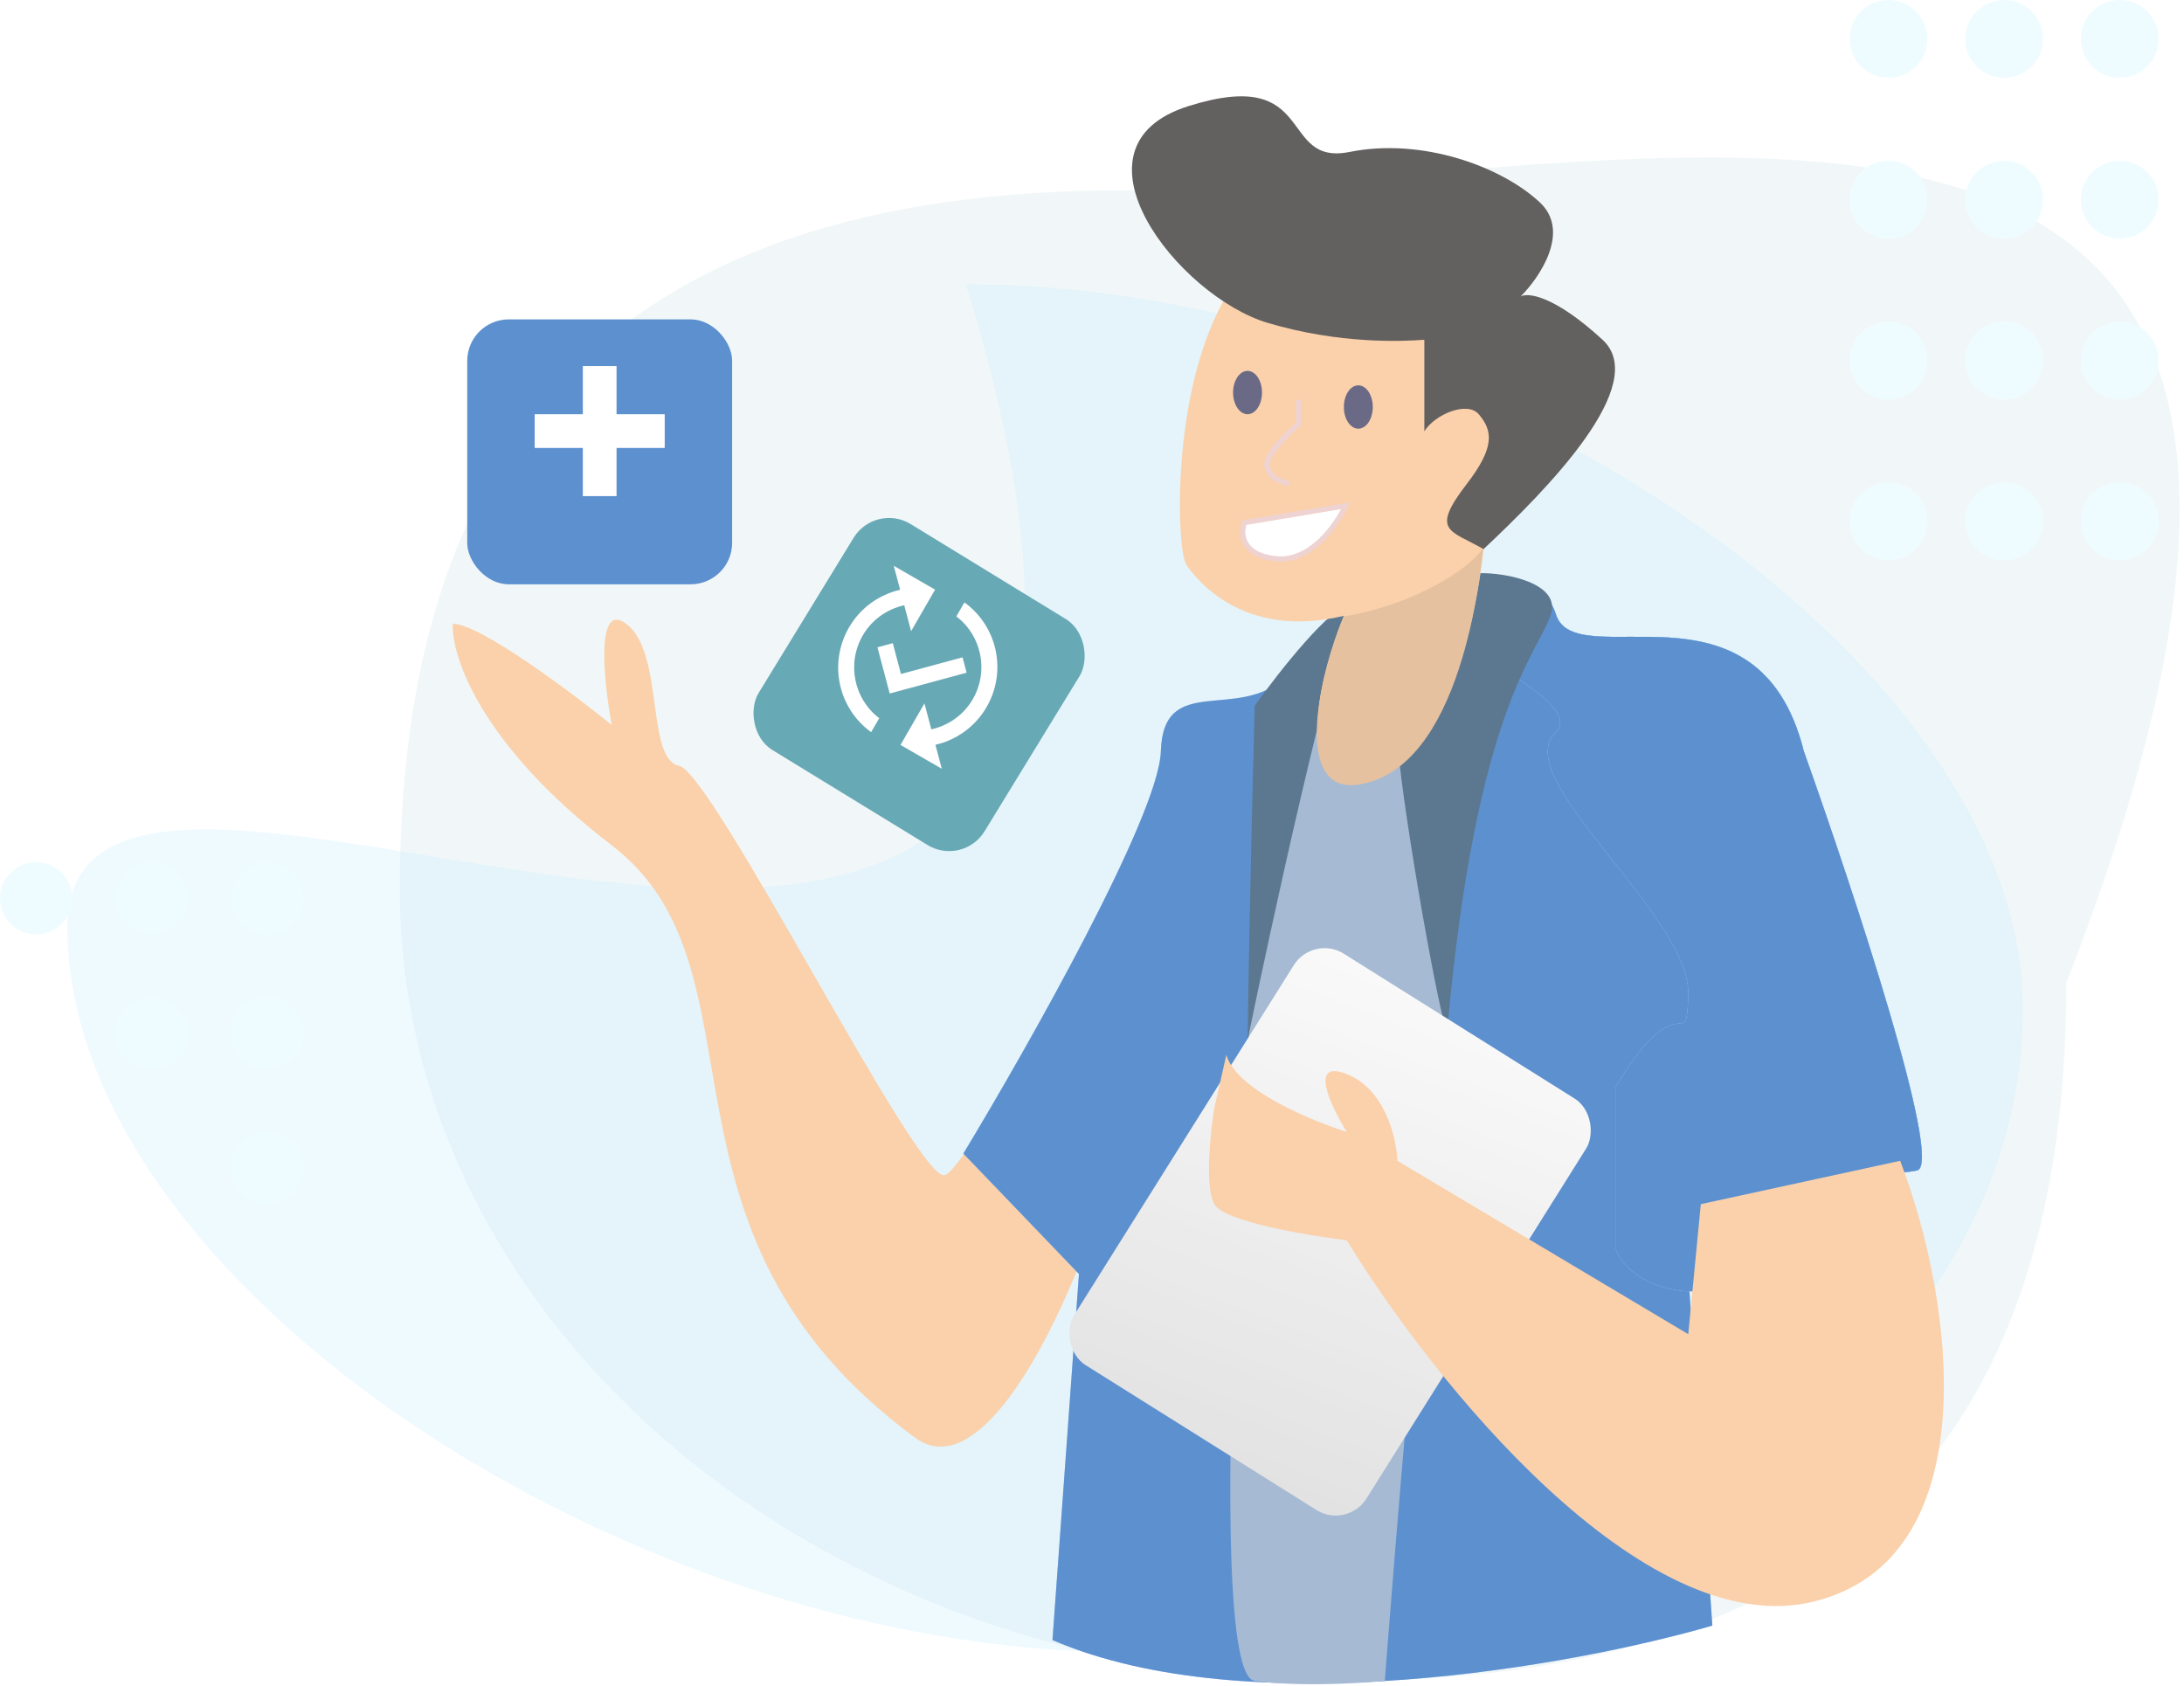 <svg width="421" height="325" viewBox="0 0 421 325" fill="none" xmlns="http://www.w3.org/2000/svg">
<g opacity="0.65">
<path d="M398.328 189.415C398.328 273.77 358.84 324.048 258.588 324.048C158.336 324.048 77.066 255.664 77.066 171.309C77.066 86.954 116.553 36.676 216.805 36.676C317.057 36.676 479.108 -17.177 398.328 189.415Z" fill="#177B8F" fill-opacity="0.09"/>
<path d="M389.971 194.521C389.971 262.98 312.442 318.477 216.805 318.477C121.169 318.477 12.999 247.195 12.999 178.737C12.999 110.278 251.624 266.945 186.165 54.782C281.802 54.782 389.971 126.063 389.971 194.521Z" fill="#82D9FF" fill-opacity="0.2"/>
<path d="M117.92 162.952C92.665 143.639 86.97 126.431 87.279 120.241C92.479 120.241 109.873 133.24 117.92 139.74C116.372 131.383 114.763 115.784 120.705 120.241C128.134 125.812 124.419 146.239 130.919 147.632C137.419 149.025 176.416 227.019 181.987 226.555C186.444 226.183 214.794 170.38 228.412 142.525C229.186 200.711 197.307 292.514 176.416 277.158C122.098 237.233 149.489 187.093 117.92 162.952Z" fill="#F7B87E"/>
<path d="M202.878 316.155L207.985 245.589L185.701 222.377C198.235 201.64 223.398 157.103 223.769 144.847C224.234 129.526 238.625 139.276 247.91 130.455C255.338 123.398 263.385 116.991 266.48 114.67C273.599 110.337 296.41 107.019 299.907 118.384C303.621 130.455 338.904 109.563 347.724 144.847C357.164 171.309 374.744 224.512 369.544 225.626C363.045 227.019 353.295 224.233 341.225 240.947C332.877 252.506 325.777 245.235 322.207 238.153L325.44 245.589L330.083 313.37C303.466 321.107 240.761 332.497 202.878 316.155Z" fill="#8BC0FF"/>
<path d="M202.878 316.155L207.985 245.589L185.701 222.377C198.235 201.64 223.398 157.103 223.769 144.847C224.234 129.526 238.625 139.276 247.91 130.455C255.338 123.398 263.385 116.991 266.48 114.67C273.599 110.337 296.41 107.019 299.907 118.384C303.621 130.455 338.904 109.563 347.724 144.847C357.164 171.309 374.744 224.512 369.544 225.626C363.045 227.019 353.295 224.233 341.225 240.947C332.877 252.506 325.777 245.235 322.207 238.153L325.44 245.589L330.083 313.37C303.466 321.107 240.761 332.497 202.878 316.155Z" fill="#0655B6"/>
<path d="M241.875 182.915C241.875 182.915 231.253 322.657 241.875 324.048C252.497 325.438 266.945 324.048 266.945 324.048C266.945 324.048 279.015 163.881 287.836 131.383C282.574 137.883 269.73 150.51 260.445 149.025C248.839 147.168 259.517 122.562 255.338 125.348C251.996 127.576 244.97 164.655 241.875 182.915Z" fill="#7695BC"/>
<path d="M240.482 200.557C240.482 200.557 252.708 140.823 260.446 116.527C256.732 116.527 246.518 129.526 241.875 136.026C240.947 168.678 240.482 200.557 240.482 200.557Z" fill="#043054"/>
<path d="M325.44 191.736C325.069 203.992 324.047 188.641 311.513 209.377V240.947C314.298 248.529 331.568 254.317 341.225 240.947C353.295 224.233 363.044 227.019 369.544 225.626C374.744 224.512 357.164 171.309 347.724 144.847C338.903 109.563 303.62 130.455 299.906 118.384C296.409 107.019 273.599 110.337 266.48 114.67C263.385 116.991 307.335 134.076 299.906 141.132C290.621 149.953 325.904 176.416 325.44 191.736Z" fill="#8BC0FF"/>
<path d="M325.44 191.736C325.069 203.992 324.047 188.641 311.513 209.377V240.947C314.298 248.529 331.568 254.317 341.225 240.947C353.295 224.233 363.044 227.019 369.544 225.626C374.744 224.512 357.164 171.309 347.724 144.847C338.903 109.563 303.62 130.455 299.906 118.384C296.409 107.019 273.599 110.337 266.48 114.67C263.385 116.991 307.335 134.076 299.906 141.132C290.621 149.953 325.904 176.416 325.44 191.736Z" fill="#0655B6"/>
<path d="M298.978 118.384C300.835 112.442 290.312 110.337 285.051 110.492C285.051 110.492 281.337 123.027 279.944 128.598C278.551 134.168 269.73 146.703 269.73 146.703C271.742 164.654 278.674 202.044 279.015 198.235C284.586 136.026 296.657 125.812 298.978 118.384Z" fill="#043054"/>
<path d="M259.052 149.953C249.263 146.498 256.267 125.218 259.052 118.718C239.554 123.361 230.51 111.589 228.653 108.803C226.796 106.018 225.403 72.722 237.938 54.616C247.966 40.131 273.686 53.842 285.292 62.508C286.839 71.174 288.82 94.077 284.363 116.361C278.792 144.217 266.945 152.739 259.052 149.953Z" fill="#F7B87E"/>
<rect x="253.119" y="180.13" width="66.524" height="93.634" rx="7" transform="rotate(32.114 253.119 180.13)" fill="url(#paint0_linear_857_116)"/>
<path d="M259.052 118.848C274.569 116.188 285.005 108.111 285.914 105.396C285.961 104.93 285.978 104.792 285.978 105.048C285.978 105.152 285.957 105.268 285.914 105.396C285.433 110.123 281.847 148.6 261.582 151.285C250.792 152.715 252.553 135.097 259.052 118.848Z" fill="#D79F6D"/>
<path d="M234.08 213.556L236.401 203.342C238.258 210.027 252.65 216.032 259.613 218.198C256.518 213.246 252.185 204.085 259.613 207.056C267.041 210.027 269.208 219.436 269.363 223.769L325.44 257.195L327.858 232.126L366.294 223.769C377.127 252.089 382.733 300.556 349.678 308.727C316.623 316.898 275.862 265.707 259.613 239.09C251.876 238.161 235.937 235.468 234.08 232.126C232.223 228.783 233.306 218.353 234.08 213.556Z" fill="#F7B87E"/>
<path d="M250.314 77.066V81.708C247.993 83.72 243.536 88.208 244.279 90.065C245.207 92.386 246.136 92.386 248.457 93.315" stroke="#E5BCBA"/>
<ellipse cx="261.838" cy="78.459" rx="2.786" ry="4.178" fill="#1A1945"/>
<ellipse cx="240.482" cy="75.673" rx="2.786" ry="4.178" fill="#1A1945"/>
<path d="M285.05 79.851C282.822 77.251 276.576 79.889 274.564 83.139V65.497C270.386 65.807 258.29 66.381 244.388 62.247C227.211 57.141 204.329 28.253 229.068 20.464C254.137 12.572 246.245 32.071 260.172 29.286C274.1 26.5 289.42 32.071 296.848 39.035C302.791 44.606 296.848 53.427 293.134 57.141C294.527 56.367 299.634 56.955 308.919 65.497C318.204 74.039 298.359 94.243 285.979 105.849C279.479 102.135 275.691 102.474 282.729 93.315C288.109 86.313 287.836 83.101 285.05 79.851Z" fill="#0F0A0A"/>
<path d="M245.913 107.706C239.228 106.964 239.104 102.754 239.878 100.743L259.376 97.493C257.674 101.207 252.598 108.449 245.913 107.706Z" fill="white" stroke="#E5BCBA"/>
<g filter="url(#filter0_d_857_116)">
<rect x="90.065" y="57.567" width="51.068" height="51.068" rx="8" fill="#0655B6"/>
</g>
<g filter="url(#filter1_d_857_116)">
<rect x="168.724" y="92.85" width="51.068" height="51.068" rx="8" transform="rotate(31.475 168.724 92.85)" fill="#177B8F"/>
</g>
<circle cx="364.045" cy="7.5" r="7.5" fill="#E6FAFF"/>
<circle cx="364.045" cy="38.5" r="7.5" fill="#E6FAFF"/>
<circle cx="364.045" cy="69.5" r="7.5" fill="#E6FAFF"/>
<circle cx="364.045" cy="100.5" r="7.5" fill="#E6FAFF"/>
<circle cx="386.329" cy="7.5" r="7.5" fill="#E6FAFF"/>
<circle cx="386.329" cy="38.5" r="7.5" fill="#E6FAFF"/>
<circle cx="386.329" cy="69.5" r="7.5" fill="#E6FAFF"/>
<circle cx="386.329" cy="100.5" r="7.5" fill="#E6FAFF"/>
<circle cx="408.613" cy="7.5" r="7.5" fill="#E6FAFF"/>
<circle cx="408.613" cy="38.5" r="7.5" fill="#E6FAFF"/>
<circle cx="408.613" cy="69.5" r="7.5" fill="#E6FAFF"/>
<circle cx="408.613" cy="100.5" r="7.5" fill="#E6FAFF"/>
<circle cx="6.964" cy="173.166" r="6.964" fill="#E6FAFF"/>
<circle cx="29.248" cy="173.166" r="6.964" fill="#E6FAFF"/>
<circle cx="51.532" cy="173.166" r="6.964" fill="#E6FAFF"/>
<circle cx="29.248" cy="199.164" r="6.964" fill="#E6FAFF"/>
<circle cx="51.532" cy="199.164" r="6.964" fill="#E6FAFF"/>
<circle cx="51.532" cy="225.162" r="6.964" fill="#E6FAFF"/>
<rect x="112.349" y="70.566" width="6.5" height="25.07" fill="white"/>
<rect x="128.134" y="79.851" width="6.5" height="25.07" transform="rotate(90 128.134 79.851)" fill="white"/>
<path d="M186.328 129.676L171.504 133.688L169.143 124.786L172.099 123.986L173.675 129.928L185.542 126.716L186.328 129.676ZM166.302 122.506C168.096 119.399 171.058 117.394 174.305 116.672L175.631 121.669L180.25 113.668L172.289 109.072L173.514 113.691C169.513 114.617 165.874 117.12 163.649 120.974C159.653 127.895 161.614 136.601 167.93 141.136L169.485 138.442C164.634 134.771 163.169 127.933 166.302 122.506ZM190.184 136.294C194.18 129.374 192.219 120.668 185.903 116.132L184.348 118.826C189.199 122.498 190.664 129.335 187.531 134.762C185.737 137.869 182.775 139.875 179.528 140.596L178.202 135.599L173.583 143.6L181.544 148.196L180.319 143.577C184.32 142.652 187.959 140.148 190.184 136.294Z" fill="white"/>
</g>
<defs>
<filter id="filter0_d_857_116" x="86.065" y="57.567" width="59.068" height="59.068" filterUnits="userSpaceOnUse" color-interpolation-filters="sRGB">
<feFlood flood-opacity="0" result="BackgroundImageFix"/>
<feColorMatrix in="SourceAlpha" type="matrix" values="0 0 0 0 0 0 0 0 0 0 0 0 0 0 0 0 0 0 127 0" result="hardAlpha"/>
<feOffset dy="4"/>
<feGaussianBlur stdDeviation="2"/>
<feComposite in2="hardAlpha" operator="out"/>
<feColorMatrix type="matrix" values="0 0 0 0 0 0 0 0 0 0 0 0 0 0 0 0 0 0 0.25 0"/>
<feBlend mode="normal" in2="BackgroundImageFix" result="effect1_dropShadow_857_116"/>
<feBlend mode="normal" in="SourceGraphic" in2="effect1_dropShadow_857_116" result="shape"/>
</filter>
<filter id="filter1_d_857_116" x="141.06" y="95.849" width="72.22" height="72.22" filterUnits="userSpaceOnUse" color-interpolation-filters="sRGB">
<feFlood flood-opacity="0" result="BackgroundImageFix"/>
<feColorMatrix in="SourceAlpha" type="matrix" values="0 0 0 0 0 0 0 0 0 0 0 0 0 0 0 0 0 0 127 0" result="hardAlpha"/>
<feOffset dy="4"/>
<feGaussianBlur stdDeviation="2"/>
<feComposite in2="hardAlpha" operator="out"/>
<feColorMatrix type="matrix" values="0 0 0 0 0 0 0 0 0 0 0 0 0 0 0 0 0 0 0.25 0"/>
<feBlend mode="normal" in2="BackgroundImageFix" result="effect1_dropShadow_857_116"/>
<feBlend mode="normal" in="SourceGraphic" in2="effect1_dropShadow_857_116" result="shape"/>
</filter>
<linearGradient id="paint0_linear_857_116" x1="340.533" y1="440.981" x2="282.8" y2="151.634" gradientUnits="userSpaceOnUse">
<stop stop-color="#9D9D9D"/>
<stop offset="0.465" stop-color="#C7C7C7"/>
<stop offset="1" stop-color="white"/>
</linearGradient>
</defs>
</svg>
